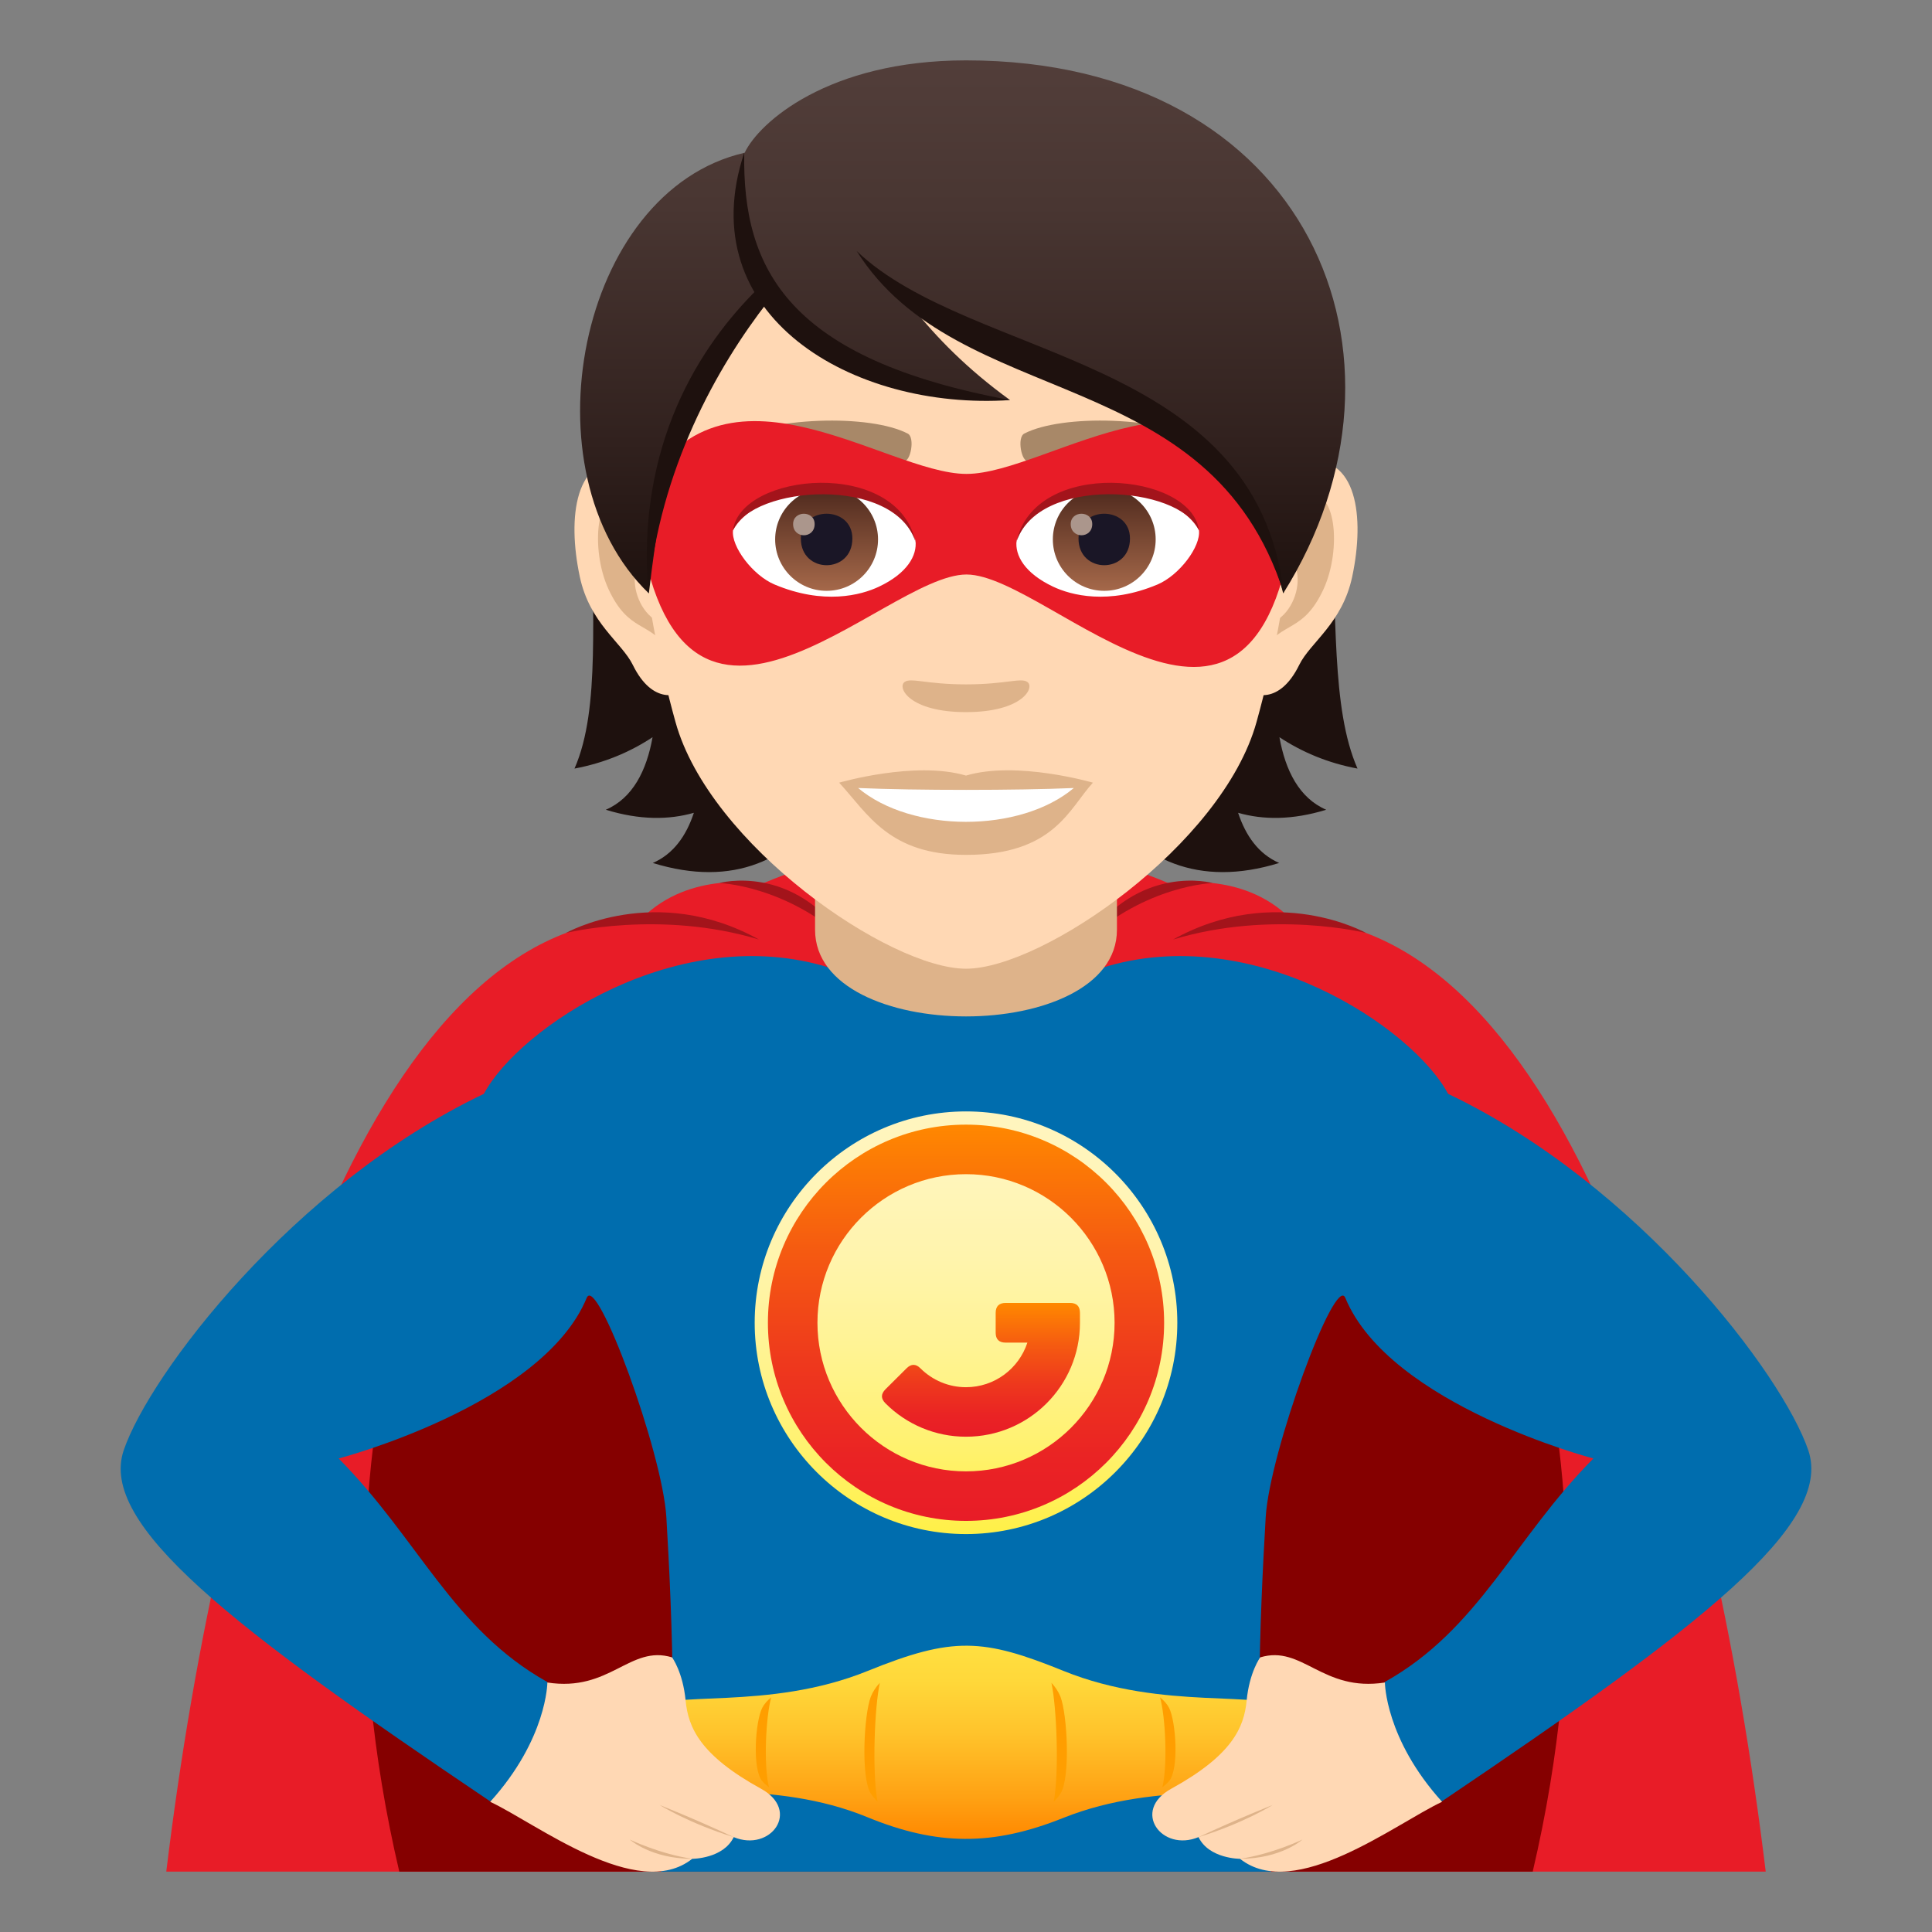 <?xml version="1.0" encoding="utf-8"?>
<!-- Generator: Adobe Illustrator 15.0.0, SVG Export Plug-In . SVG Version: 6.00 Build 0)  -->
<!DOCTYPE svg PUBLIC "-//W3C//DTD SVG 1.1//EN" "http://www.w3.org/Graphics/SVG/1.1/DTD/svg11.dtd">
<svg version="1.1" id="Layer_1" xmlns:x="http://ns.adobe.com/Extensibility/1.0/" xmlns:i="http://ns.adobe.com/AdobeIllustrator/10.0/" xmlns:graph="http://ns.adobe.com/Graphs/1.0/"
	 xmlns="http://www.w3.org/2000/svg" xmlns:xlink="http://www.w3.org/1999/xlink" xmlns:a="http://ns.adobe.com/AdobeSVGViewerExtensions/3.0/"
	 x="0px" y="0px" width="64px" height="64px" viewBox="0 0 64 64" enable-background="new 0 0 64 64" xml:space="preserve">
<rect x="0" y="0" width="64" height="64" fill="#808080" stroke="none"/>
<path fill="#E81C27" d="M42.74,30.423c-1.609-1.608-3.961-1.138-3.961-1.138c-4.602-1.941-8.956-1.942-13.557-0.001
	c0,0-2.352-0.471-3.962,1.139C12.183,30.568,7.326,47.066,5.508,62h52.984C56.674,47.066,51.818,30.568,42.74,30.423z"/>
<path fill="#850000" d="M47.971,36.235H16.03c0,0-6.495,10.012-2.803,25.765h37.546C54.465,46.247,47.971,36.235,47.971,36.235z"/>
<path fill="#A3141B" d="M18.748,30.906c0,0,3.111-0.775,6.393,0.217C21.719,29.225,18.748,30.906,18.748,30.906z"/>
<path fill="#A3141B" d="M23.828,29.252c0,0,2.203,0.066,4.234,1.941C26.266,28.568,23.828,29.252,23.828,29.252z"/>
<path fill="#A3141B" d="M45.252,30.906c0,0-3.111-0.775-6.393,0.217C42.281,29.225,45.252,30.906,45.252,30.906z"/>
<path fill="#A3141B" d="M40.172,29.252c0,0-2.203,0.066-4.234,1.941C37.734,28.568,40.172,29.252,40.172,29.252z"/>
<path fill="#006DAE" d="M59.902,48.042c-0.861-2.525-5.619-8.796-11.932-11.807c-1.156-2.177-6.443-5.753-11.469-4.173
	c-1.219,0.384-2.25,1.42-4.502,1.419c-2.25,0.001-3.283-1.035-4.501-1.419c-5.024-1.58-10.313,1.996-11.469,4.173
	c-6.313,3.011-11.07,9.281-11.931,11.807c-0.836,2.46,3.574,5.854,12.129,11.622c3.973-1.063,1.895-3.951,1.895-3.951
	c-3.121-1.746-4.263-4.73-6.903-7.399c0,0,6.747-1.765,8.217-5.321c0.334-0.808,2.51,5.118,2.638,7.265
	c0.188,3.158,0.437,8.756-0.177,11.743h20.207c-0.613-2.987-0.363-8.585-0.176-11.743c0.127-2.146,2.303-8.072,2.637-7.265
	c1.471,3.557,8.217,5.321,8.217,5.321c-2.641,2.669-3.781,5.653-6.902,7.399c0,0-2.078,2.889,1.895,3.951
	C56.328,53.896,60.738,50.502,59.902,48.042z"/>
<linearGradient id="SVGID_1_" gradientUnits="userSpaceOnUse" x1="32.001" y1="50.818" x2="32.001" y2="36.817">
	<stop  offset="0" style="stop-color:#FFF047"/>
	<stop  offset="0.008" style="stop-color:#FFF049"/>
	<stop  offset="0.229" style="stop-color:#FFF273"/>
	<stop  offset="0.444" style="stop-color:#FFF394"/>
	<stop  offset="0.649" style="stop-color:#FFF4AC"/>
	<stop  offset="0.839" style="stop-color:#FFF5BA"/>
	<stop  offset="1" style="stop-color:#FFF5BF"/>
	<a:midPointStop  offset="0" style="stop-color:#FFF047"/>
	<a:midPointStop  offset="0.327" style="stop-color:#FFF047"/>
	<a:midPointStop  offset="1" style="stop-color:#FFF5BF"/>
</linearGradient>
<path fill="url(#SVGID_1_)" d="M32,36.817c-3.859,0-7,3.141-7,7.001c0,3.859,3.14,7,7,7c3.86,0,7-3.141,7-7
	C39,39.958,35.859,36.817,32,36.817L32,36.817z"/>
<g id="Shape_1_">
	<g>
		<linearGradient id="SVGID_2_" gradientUnits="userSpaceOnUse" x1="32.001" y1="50.381" x2="32.001" y2="37.255">
			<stop  offset="0" style="stop-color:#E81C27"/>
			<stop  offset="0.157" style="stop-color:#EA2324"/>
			<stop  offset="0.394" style="stop-color:#EE381D"/>
			<stop  offset="0.68" style="stop-color:#F55A11"/>
			<stop  offset="1" style="stop-color:#FF8800"/>
			<a:midPointStop  offset="0" style="stop-color:#E81C27"/>
			<a:midPointStop  offset="0.618" style="stop-color:#E81C27"/>
			<a:midPointStop  offset="1" style="stop-color:#FF8800"/>
		</linearGradient>
		<path fill="url(#SVGID_2_)" d="M32,38.896c2.715,0,4.922,2.209,4.922,4.923c0,2.713-2.207,4.922-4.922,4.922
			c-2.713,0-4.921-2.209-4.921-4.922C27.078,41.104,29.287,38.896,32,38.896z M32,37.255c-3.623,0-6.562,2.939-6.562,6.563
			c0,3.623,2.939,6.563,6.562,6.563c3.625,0,6.563-2.939,6.563-6.563C38.563,40.194,35.625,37.255,32,37.255z"/>
	</g>
</g>
<linearGradient id="Combined-Shape_2_" gradientUnits="userSpaceOnUse" x1="32.496" y1="47.593" x2="32.496" y2="43.16">
	<stop  offset="0" style="stop-color:#E81C27"/>
	<stop  offset="0.157" style="stop-color:#EA2324"/>
	<stop  offset="0.394" style="stop-color:#EE381D"/>
	<stop  offset="0.68" style="stop-color:#F55A11"/>
	<stop  offset="1" style="stop-color:#FF8800"/>
	<a:midPointStop  offset="0" style="stop-color:#E81C27"/>
	<a:midPointStop  offset="0.618" style="stop-color:#E81C27"/>
	<a:midPointStop  offset="1" style="stop-color:#FF8800"/>
</linearGradient>
<path id="Combined-Shape_1_" fill="url(#Combined-Shape_2_)" d="M33.314,44.476c-0.219,0-0.331-0.109-0.331-0.328v-0.656
	c0-0.222,0.112-0.331,0.331-0.331h2.131c0.221,0,0.33,0.109,0.33,0.331v0.327c0,2.085-1.689,3.774-3.776,3.774
	c-1.012,0-1.965-0.403-2.666-1.105c-0.156-0.157-0.156-0.308-0.002-0.465l0.699-0.695c0.154-0.154,0.309-0.154,0.461,0
	c0.4,0.397,0.936,0.625,1.508,0.625c0.949,0,1.754-0.618,2.034-1.477H33.314z"/>
<linearGradient id="SVGID_3_" gradientUnits="userSpaceOnUse" x1="31.989" y1="60.916" x2="31.989" y2="54.517">
	<stop  offset="0" style="stop-color:#FF8800"/>
	<stop  offset="0.211" style="stop-color:#FFA113"/>
	<stop  offset="0.543" style="stop-color:#FFC32B"/>
	<stop  offset="0.818" style="stop-color:#FFD83A"/>
	<stop  offset="1" style="stop-color:#FFDF40"/>
	<a:midPointStop  offset="0" style="stop-color:#FF8800"/>
	<a:midPointStop  offset="0.382" style="stop-color:#FF8800"/>
	<a:midPointStop  offset="1" style="stop-color:#FFDF40"/>
</linearGradient>
<path fill="url(#SVGID_3_)" d="M42.605,56.646c-0.703-0.705-4.033,0.059-7.375-1.295c-2.663-1.08-3.661-1.146-6.487,0.001
	c-3.332,1.352-6.65,0.59-7.351,1.294c-0.43,0.435-0.639,1.986,0,2.373c1.023,0.616,4.206-0.11,7.337,1.176
	c2.311,0.949,4.152,0.963,6.487,0.028c3.232-1.293,6.475-0.533,7.389-1.204C43.189,58.591,43.037,57.081,42.605,56.646z"/>
<path fill="#FF9E00" d="M29.146,55.745c-0.133,0.143-0.234,0.295-0.299,0.46c-0.227,0.588-0.336,2.69,0,3.212
	c0.061,0.095,0.139,0.184,0.223,0.271C28.884,58.693,28.972,56.539,29.146,55.745z"/>
<path fill="#FF9E00" d="M25.549,56.226c-0.133,0.108-0.236,0.224-0.299,0.349c-0.228,0.444-0.338,2.033,0,2.428
	c0.061,0.071,0.138,0.139,0.223,0.204C25.286,58.455,25.375,56.826,25.549,56.226z"/>
<path fill="#FF9E00" d="M34.83,55.745c0.131,0.143,0.234,0.295,0.299,0.46c0.227,0.588,0.336,2.69,0,3.212
	c-0.061,0.095-0.139,0.184-0.223,0.271C35.092,58.693,35.002,56.539,34.83,55.745z"/>
<path fill="#FF9E00" d="M38.426,56.226c0.135,0.108,0.236,0.224,0.301,0.349c0.227,0.444,0.336,2.033,0,2.428
	c-0.061,0.071-0.139,0.139-0.223,0.204C38.689,58.455,38.602,56.826,38.426,56.226z"/>
<path fill="#FFD8B4" d="M18.132,55.735c2.076,0.324,2.733-1.258,4.132-0.832c0,0,0.358,0.487,0.448,1.429
	c0.086,0.896,0.482,1.814,2.498,2.922c1.328,0.729,0.317,2.11-0.905,1.603c-0.344,0.719-1.375,0.719-1.375,0.719
	c-1.813,1.438-5.159-1.172-6.692-1.889C18.126,57.602,18.132,55.735,18.132,55.735z"/>
<path fill="#DEB38A" d="M21.852,59.794c0,0,0.971,0.607,2.453,1.063C22.963,60.229,21.852,59.794,21.852,59.794z"/>
<path fill="#DEB38A" d="M20.863,60.938c0,0,0.707,0.637,2.066,0.637C21.852,61.415,20.863,60.938,20.863,60.938z"/>
<path fill="#FFD8B4" d="M45.877,55.735c-2.076,0.324-2.732-1.258-4.131-0.832c0,0-0.359,0.487-0.449,1.429
	c-0.086,0.896-0.482,1.814-2.498,2.922c-1.328,0.729-0.318,2.11,0.904,1.603c0.344,0.719,1.375,0.719,1.375,0.719
	c1.813,1.438,5.16-1.172,6.693-1.889C45.883,57.602,45.877,55.735,45.877,55.735z"/>
<path fill="#DEB38A" d="M42.156,59.794c0,0-0.969,0.607-2.453,1.063C41.047,60.229,42.156,59.794,42.156,59.794z"/>
<path fill="#DEB38A" d="M43.145,60.938c0,0-0.707,0.637-2.066,0.637C42.156,61.415,43.145,60.938,43.145,60.938z"/>
<path fill="#DEB38A" d="M27,30.8c0,3.827,10,3.827,10,0c0-1.303,0-4.235,0-4.235H27C27,26.564,27,29.497,27,30.8z"/>
<path fill="#1E110E" d="M42.383,24.421c0.74,0.488,1.592,0.853,2.586,1.039c-1.766-4.026,0.896-12.471-4.561-18.676
	c-7.694,0.23-8.756,25.111,1.967,21.803c-0.682-0.296-1.109-0.899-1.361-1.662c0.826,0.237,1.793,0.245,2.918-0.101
	C43.037,26.437,42.58,25.523,42.383,24.421z"/>
<path fill="#1E110E" d="M23.072,6.784c-5.457,6.205-2.275,14.649-4.041,18.676c0.994-0.187,1.847-0.551,2.586-1.039
	c-0.197,1.103-0.654,2.016-1.549,2.403c1.125,0.346,2.09,0.338,2.917,0.101c-0.251,0.763-0.678,1.366-1.36,1.662
	C32.347,31.896,30.765,7.015,23.072,6.784z"/>
<path id="Path_214_" fill="#FFD8B4" d="M43.225,15.262c-1.738,0.211-2.992,6.028-1.9,7.563c0.152,0.215,1.049,0.557,1.713-0.798
	c0.367-0.75,1.428-1.377,1.756-2.925C45.215,17.12,44.953,15.052,43.225,15.262z"/>
<path id="Path_210_" fill="#FFD8B4" d="M20.777,15.262c1.738,0.211,2.992,6.028,1.898,7.563c-0.152,0.215-1.048,0.557-1.712-0.798
	c-0.368-0.75-1.429-1.377-1.757-2.925C18.785,17.12,19.049,15.052,20.777,15.262z"/>
<path id="Path_203_" fill="#DEB38A" d="M43.176,16.377c-0.453,0.143-0.947,0.834-1.215,1.98c1.584-0.34,1.188,2.3-0.189,2.349
	c0.012,0.266,0.031,0.539,0.063,0.827c0.664-0.965,1.338-0.577,2.006-2.011C44.441,18.229,44.299,16.024,43.176,16.377z"/>
<path id="Path_202_" fill="#DEB38A" d="M22.04,18.354c-0.269-1.145-0.762-1.836-1.215-1.978c-1.122-0.353-1.267,1.853-0.665,3.146
	c0.668,1.434,1.342,1.046,2.006,2.011c0.033-0.289,0.051-0.563,0.063-0.828C20.865,20.641,20.476,18.033,22.04,18.354z"/>
<path fill="#FFD8B4" d="M32,4.075c-7.528,0-11.154,6.131-10.701,14.014c0.093,1.585,0.533,3.871,1.078,5.83
	C23.506,27.99,29.462,32.09,32,32.09c2.538,0,8.495-4.1,9.624-8.171c0.545-1.959,0.986-4.245,1.078-5.83
	C43.154,10.206,39.529,4.075,32,4.075z"/>
<path id="Path_201_" fill="#A88868" d="M40.18,14.681c-1.723-0.912-5.018-0.956-6.244-0.321c-0.264,0.123-0.09,0.987,0.131,0.905
	c1.711-0.677,4.471-0.692,6.07,0.058C40.352,15.42,40.439,14.808,40.18,14.681z"/>
<path id="Path_200_" fill="#A88868" d="M23.821,14.681c1.722-0.912,5.014-0.956,6.243-0.321c0.264,0.123,0.09,0.987-0.131,0.905
	c-1.713-0.677-4.468-0.692-6.072,0.058C23.648,15.42,23.561,14.808,23.821,14.681z"/>
<path id="Path_199_" fill="#DEB38A" d="M34.031,22.59c-0.215-0.15-0.719,0.081-2.032,0.081c-1.311,0-1.816-0.231-2.031-0.081
	c-0.258,0.181,0.152,1,2.031,1C33.879,23.59,34.291,22.771,34.031,22.59z"/>
<path id="Path_198_" fill="#DEB38A" d="M32,25.692c-1.693-0.498-4.201,0.235-4.201,0.235c0.955,1.042,1.654,2.392,4.201,2.392
	c2.918,0,3.415-1.533,4.204-2.392C36.203,25.928,33.691,25.191,32,25.692z"/>
<path id="Path_197_" fill="#FFFFFF" d="M28.427,26.104c1.775,1.489,5.36,1.499,7.145,0C33.682,26.186,30.333,26.187,28.427,26.104z"
	/>
<path fill="#E81C27" d="M32.017,15.699c-2.744,0.002-8.313-4.523-10.937,0.977c1.143,10.52,8.134,2.352,10.937,2.355
	c2.797,0.004,9.854,8.26,10.901-2.355C40.295,11.174,34.756,15.697,32.017,15.699z"/>
<path id="Path_196_" fill="#FFFFFF" d="M30.326,17.904c0.063,0.496-0.273,1.088-1.211,1.531c-0.594,0.281-1.833,0.611-3.458-0.073
	c-0.729-0.308-1.439-1.262-1.375-1.793C25.164,15.909,29.5,15.665,30.326,17.904z"/>
<linearGradient id="Oval_1_" gradientUnits="userSpaceOnUse" x1="-424.255" y1="479.285" x2="-424.255" y2="479.804" gradientTransform="matrix(6.57 0 0 -6.57 2814.78 3168.528)">
	<stop  offset="0" style="stop-color:#A6694A"/>
	<stop  offset="1" style="stop-color:#4F2A1E"/>
	<a:midPointStop  offset="0" style="stop-color:#A6694A"/>
	<a:midPointStop  offset="0.5" style="stop-color:#A6694A"/>
	<a:midPointStop  offset="1" style="stop-color:#4F2A1E"/>
</linearGradient>
<path id="Oval_12_" fill="url(#Oval_1_)" d="M27.381,16.166c0.943,0,1.705,0.764,1.705,1.703c0,0.941-0.762,1.703-1.705,1.703
	c-0.938,0-1.703-0.762-1.703-1.703C25.678,16.93,26.443,16.166,27.381,16.166z"/>
<path id="Path_169_" fill="#1A1626" d="M26.529,17.838c0,1.18,1.707,1.18,1.707,0C28.236,16.744,26.529,16.744,26.529,17.838z"/>
<path id="Path_168_" fill="#AB968C" d="M26.273,17.361c0,0.494,0.713,0.494,0.713,0C26.986,16.904,26.273,16.904,26.273,17.361z"/>
<path id="Path_167_" fill="#A3141B" d="M30.333,17.969c-0.691-2.225-5.41-1.896-6.052-0.399
	C24.521,15.654,29.744,15.149,30.333,17.969z"/>
<path id="Path_166_" fill="#FFFFFF" d="M33.676,17.904c-0.064,0.496,0.273,1.088,1.211,1.531c0.594,0.281,1.83,0.611,3.457-0.073
	c0.727-0.308,1.438-1.262,1.373-1.793C38.838,15.909,34.5,15.665,33.676,17.904z"/>
<linearGradient id="Oval_2_" gradientUnits="userSpaceOnUse" x1="-425.554" y1="479.285" x2="-425.554" y2="479.804" gradientTransform="matrix(6.57 0 0 -6.57 2832.511 3168.528)">
	<stop  offset="0" style="stop-color:#A6694A"/>
	<stop  offset="1" style="stop-color:#4F2A1E"/>
	<a:midPointStop  offset="0" style="stop-color:#A6694A"/>
	<a:midPointStop  offset="0.5" style="stop-color:#A6694A"/>
	<a:midPointStop  offset="1" style="stop-color:#4F2A1E"/>
</linearGradient>
<circle id="Oval_11_" fill="url(#Oval_2_)" cx="36.58" cy="17.869" r="1.703"/>
<path id="Path_165_" fill="#1A1626" d="M35.727,17.838c0,1.18,1.705,1.18,1.705,0C37.432,16.744,35.727,16.744,35.727,17.838z"/>
<path id="Path_164_" fill="#AB968C" d="M35.469,17.361c0,0.494,0.713,0.494,0.713,0C36.182,16.904,35.469,16.904,35.469,17.361z"/>
<path id="Path_148_" fill="#A3141B" d="M33.666,17.969c0.693-2.221,5.404-1.904,6.051-0.399
	C39.477,15.654,34.256,15.149,33.666,17.969z"/>
<linearGradient id="SVGID_4_" gradientUnits="userSpaceOnUse" x1="31.889" y1="19.656" x2="31.889" y2="2">
	<stop  offset="0" style="stop-color:#1E110E"/>
	<stop  offset="0.282" style="stop-color:#31211E"/>
	<stop  offset="0.727" style="stop-color:#493632"/>
	<stop  offset="1" style="stop-color:#523E3A"/>
	<a:midPointStop  offset="0" style="stop-color:#1E110E"/>
	<a:midPointStop  offset="0.4" style="stop-color:#1E110E"/>
	<a:midPointStop  offset="1" style="stop-color:#523E3A"/>
</linearGradient>
<path fill="url(#SVGID_4_)" d="M32.001,2c-4.582,0-6.871,2.075-7.333,3.06c-5.539,1.266-7.319,10.609-3.174,14.597
	c0.515-4.248,1.01-6.977,3.834-9.851c1.646,2.206,5.066,3.447,8.131,3.447c-1.452-1.054-2.44-2.086-3.215-3.049
	c5.114,2.348,10.842,3.851,12.264,9.452C47.43,11.819,43.342,2,32.001,2z"/>
<path fill="#1E110E" d="M24.654,5.059c-0.07,3.911,1.51,6.839,8.809,8.194C28.23,13.606,22.861,10.444,24.654,5.059z"/>
<path fill="#1E110E" d="M25.111,9.556c-1.904,1.878-4.043,5.133-3.637,10.101c0.379-4.106,2.266-7.487,3.974-9.679
	C25.328,9.846,25.215,9.705,25.111,9.556z"/>
<path fill="#1E110E" d="M28.378,8.315c3.826,3.653,13.231,3.416,14.151,11.341C40.074,11.948,31.759,13.678,28.378,8.315z"/>
</svg>
